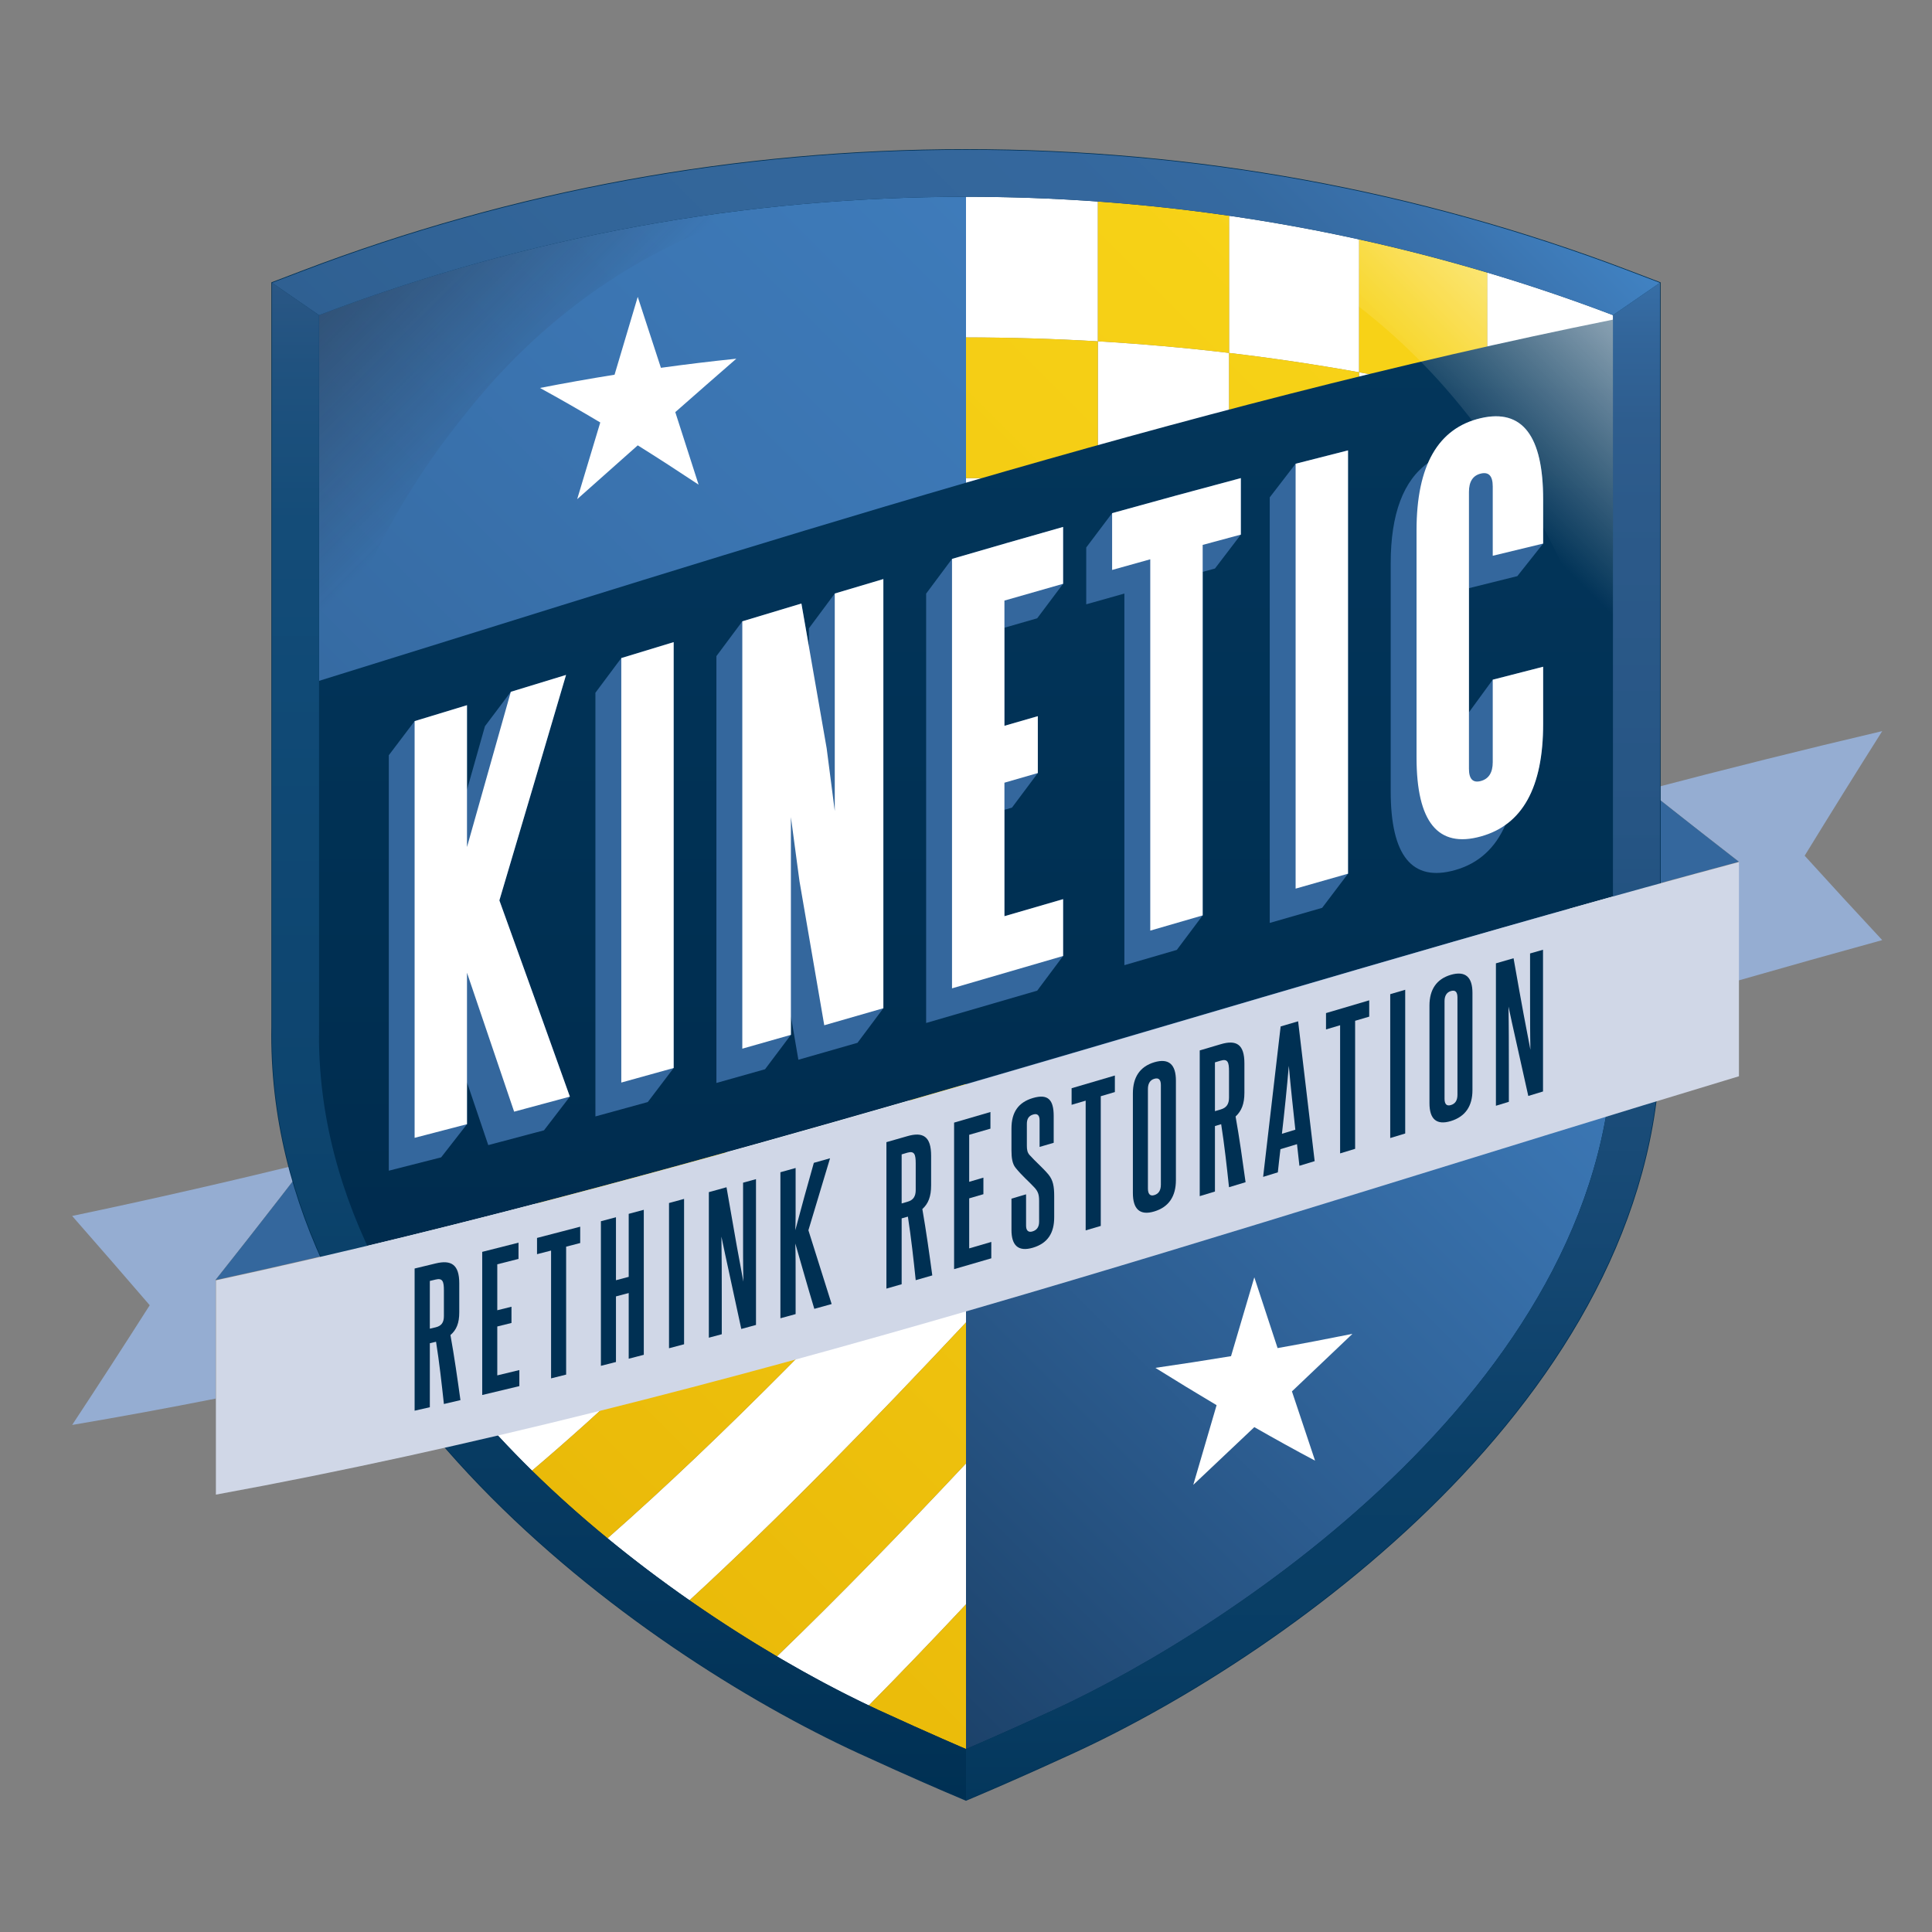 <?xml version="1.0" encoding="utf-8"?>
<!-- Generator: Adobe Illustrator 15.0.0, SVG Export Plug-In . SVG Version: 6.00 Build 0)  -->
<!DOCTYPE svg PUBLIC "-//W3C//DTD SVG 1.1//EN" "http://www.w3.org/Graphics/SVG/1.1/DTD/svg11.dtd">
<svg version="1.1" xmlns="http://www.w3.org/2000/svg" xmlns:xlink="http://www.w3.org/1999/xlink" x="0px" y="0px" width="288px"
	 height="288px" viewBox="0 0 288 288" enable-background="new 0 0 288 288" xml:space="preserve">
<rect x="0" y="0" width="288" height="288" fill="#808080" stroke="none"/>
<g id="rethink_banner_back">
</g>
<g id="background">
</g>
<g id="med_blue">
</g>
<g id="white">
</g>
<g id="gold">
</g>
<g id="kinetic_banner">
</g>
<g id="kinetic">
</g>
<g id="highlights">
</g>
<g id="bevel_R">
</g>
<g id="bevel_L">
</g>
<g id="bevel_top">
</g>
<g id="rethink_banner">
	<g>
		<g>
			<path fill="#95ADD2" d="M280.58,140.14c-3.852-4.133-7.707-8.331-11.562-12.582c3.855-6.284,7.711-12.479,11.562-18.572
				c-11.672,2.738-23.359,5.667-35.057,8.737c4.562,3.613,9.119,7.188,13.672,10.712c0,5.904,0,11.807,0,17.71
				C266.332,144.102,273.457,142.096,280.58,140.14z"/>
			<path fill="#34679D" d="M259.195,128.458c-6.551,1.759-13.107,3.556-19.668,5.386c0-6.966,0-13.936,0-20.903
				C246.088,118.194,252.645,123.375,259.195,128.458z"/>
			<path fill="#95ADD2" d="M10.755,212.415c3.853-5.843,7.708-11.796,11.564-17.847c-3.856-4.482-7.712-8.919-11.564-13.308
				c11.673-2.441,23.358-5.12,35.055-7.976c-4.558,5.922-9.117,11.76-13.672,17.492c0,5.904,0,11.807,0,17.71
				C25.004,209.896,17.877,211.21,10.755,212.415z"/>
			<path fill="#34679D" d="M32.138,190.8c6.553-1.417,13.109-2.906,19.671-4.456c0-6.971,0-13.942,0-20.909
				C45.247,174.073,38.691,182.545,32.138,190.8z"/>
		</g>
		<path fill="#003053" stroke="#003053" stroke-width="0.195" stroke-miterlimit="10" d="M141.265,267.167
			c0,0-5.322-2.253-13.258-5.903c-32.908-15.146-88.355-54.972-87.455-108.181V42.158l4.51-1.72
			C76.594,28.423,109.88,22.333,144,22.333c34.121,0,67.404,6.09,98.938,18.105l4.51,1.72v111.045
			c0.898,53.088-54.545,92.915-87.455,108.06c-7.936,3.65-13.258,5.903-13.258,5.903L144,268.332L141.265,267.167z M144,29.334
			c-32.784,0-65.566,5.883-96.442,17.648c0,29.235,0,58.468,0,87.702c0,0.293,0,0.68,0,1.026c0,4.916,0,14.645,0,17.49
			c-0.882,51.792,56.818,89.479,83.375,101.7c7.821,3.598,13.068,5.823,13.068,5.823s5.246-2.225,13.068-5.823
			c26.557-12.22,84.254-49.912,83.375-101.7c0-2.845,0-12.57,0-17.49c0-0.346,0-0.733,0-1.026c0-29.234,0-58.467,0-87.702
			C209.566,35.218,176.783,29.334,144,29.334z"/>
		<linearGradient id="SVGID_1_" gradientUnits="userSpaceOnUse" x1="118.165" y1="234.888" x2="228.891" y2="124.163">
			<stop  offset="0" style="stop-color:#1C426A"/>
			<stop  offset="0.416" style="stop-color:#2D5E92"/>
			<stop  offset="0.788" style="stop-color:#3973AF"/>
			<stop  offset="1" style="stop-color:#3E7BBA"/>
		</linearGradient>
		<path fill="url(#SVGID_1_)" d="M144,134.175c0,41.604,0,84.949,0,126.548c0,0,5.246-2.225,13.068-5.823
			c26.52-12.206,84.09-49.81,83.369-101.487c0-3.948,0-13.558,0-17.703C209.566,134.689,176.783,134.175,144,134.175z"/>
		<linearGradient id="SVGID_2_" gradientUnits="userSpaceOnUse" x1="49.102" y1="137.256" x2="150.512" y2="35.847">
			<stop  offset="0" style="stop-color:#34679D"/>
			<stop  offset="0.533" style="stop-color:#3A73AF"/>
			<stop  offset="1" style="stop-color:#3E7BBA"/>
		</linearGradient>
		<path fill="url(#SVGID_2_)" d="M47.558,135.71c30.876-1.021,63.658-1.536,96.442-1.536c0-34.948,0-69.893,0-104.84
			c-32.784,0-65.566,5.883-96.442,17.648C47.558,76.56,47.558,106.133,47.558,135.71z"/>
		<path fill="#FFFFFF" d="M144,113.207c6.557,0,13.113,0.065,19.656,0.19c0,6.948,0,13.896,0,20.844
			c-6.543-0.042-13.1-0.065-19.656-0.065C144,127.186,144,120.196,144,113.207z M183.215,134.423
			c6.496,0.08,12.961,0.186,19.381,0.307c0-6.602,0-13.208,0-19.81c-6.42-0.38-12.885-0.699-19.381-0.954
			C183.215,120.785,183.215,127.604,183.215,134.423z M221.705,135.16c6.311,0.164,12.562,0.345,18.738,0.551
			c0-5.915,0-11.829,0-17.748c-6.176-0.631-12.428-1.204-18.738-1.709C221.705,122.552,221.705,128.857,221.705,135.16z
			 M163.656,113.396c6.543,0.129,13.07,0.318,19.566,0.574c0-6.823,0-13.637,0-20.458c-6.496-0.425-13.023-0.744-19.566-0.957
			C163.656,99.501,163.656,106.449,163.656,113.396z M202.596,114.92c6.42,0.38,12.793,0.824,19.109,1.333
			c0-6.302,0-12.608,0-18.911c-6.316-0.85-12.689-1.595-19.109-2.233C202.596,101.711,202.596,108.314,202.596,114.92z M144,92.238
			c6.557,0,13.113,0.11,19.656,0.322c0-6.948,0-13.892,0-20.843c-6.543-0.296-13.1-0.448-19.656-0.448
			C144,78.258,144,85.247,144,92.238z M183.215,93.518c6.496,0.425,12.961,0.957,19.381,1.595c0-6.602,0-13.204,0-19.81
			c-6.42-0.893-12.885-1.641-19.381-2.242C183.215,79.88,183.215,86.699,183.215,93.518z M221.705,97.347
			c6.311,0.854,12.562,1.812,18.738,2.875c0-5.917,0-11.833,0-17.747c-6.176-1.497-12.428-2.838-18.738-4.034
			C221.705,84.742,221.705,91.044,221.705,97.347z M163.656,71.717c6.543,0.3,13.07,0.748,19.566,1.349c0-6.819,0-13.638,0-20.457
			c-6.496-0.771-13.023-1.345-19.566-1.731C163.656,57.824,163.656,64.772,163.656,71.717z M202.596,75.303
			c6.42,0.896,12.793,1.944,19.109,3.138c0-6.303,0-12.604,0-18.907c-6.316-1.538-12.689-2.886-19.109-4.042
			C202.596,62.094,202.596,68.7,202.596,75.303z M144,50.302c6.557,0,13.113,0.199,19.656,0.579c0-6.949,0-13.893,0-20.84
			c-6.543-0.471-13.1-0.707-19.656-0.707C144,36.323,144,43.313,144,50.302z M183.215,52.613c6.496,0.771,12.961,1.728,19.381,2.882
			c0-6.599,0-13.204,0-19.806c-6.42-1.417-12.885-2.591-19.381-3.53C183.215,38.979,183.215,45.794,183.215,52.613z M221.705,59.538
			c6.311,1.539,12.562,3.267,18.738,5.192c0-5.917,0-11.829,0-17.748c-6.176-2.355-12.428-4.47-18.738-6.351
			C221.705,46.93,221.705,53.236,221.705,59.538z"/>
		<path fill="#FFFFFF" d="M85.263,134.734c-6.424,0.122-12.805,0.266-19.123,0.43c-6.26,6.408-12.46,12.494-18.58,18.139
			c-0.019,1.049,0.023,2.082,0.053,3.115c0.019,0.63,0.019,1.269,0.053,1.888c0.08,1.379,0.201,2.75,0.361,4.11
			c0.054,0.452,0.125,0.893,0.186,1.341c0.152,1.102,0.312,2.196,0.509,3.275c0.045,0.239,0.091,0.475,0.136,0.709
			c0.122,0.627,0.278,1.235,0.415,1.858C61.039,159.422,73.069,147.509,85.263,134.734z"/>
		<path fill="#FFFFFF" d="M124.273,134.24c-6.553,0.042-13.087,0.106-19.593,0.183c-17.244,18.31-34.265,35.545-50.786,49.3
			c1.918,4.425,4.205,8.691,6.796,12.794C81.354,179.537,102.73,157.249,124.273,134.24z"/>
		<path fill="#FFFFFF" d="M144,155.141c0-6.989,0-13.979,0-20.966c-0.019,0-0.039,0-0.053,0
			c-25.19,26.854-50.372,53.988-74.691,74.134c3.161,3.829,6.542,7.467,10.052,10.917C100.5,201.243,122.248,178.324,144,155.141z"
			/>
		<path fill="#FFFFFF" d="M144,197.132c0-7,0-13.994,0-20.995c-17.915,19.096-35.826,37.679-53.434,53.17
			c4.065,3.336,8.171,6.428,12.217,9.243C116.429,226.018,130.214,211.826,144,197.132z"/>
		<path fill="#FFFFFF" d="M144,239.155c0-7.002,0-14.003,0-21.004c-9.41,10.032-18.819,19.738-28.183,28.764
			c4.957,2.921,9.557,5.344,13.557,7.248c0.049,0.019,0.099,0.042,0.144,0.061C134.339,249.342,139.171,244.301,144,239.155z"/>
		<linearGradient id="SVGID_3_" gradientUnits="userSpaceOnUse" x1="77.039" y1="216.957" x2="237.535" y2="56.461">
			<stop  offset="0" style="stop-color:#EABA09"/>
			<stop  offset="0.492" style="stop-color:#F2C912"/>
			<stop  offset="1" style="stop-color:#F8D418"/>
		</linearGradient>
		<path fill="url(#SVGID_3_)" d="M163.656,113.396c6.543,0.129,13.07,0.318,19.566,0.574c0,6.814,0,13.637,0,20.452
			c-6.496-0.083-13.023-0.145-19.566-0.183C163.656,127.288,163.656,120.344,163.656,113.396z M202.596,134.729
			c6.42,0.122,12.793,0.266,19.109,0.43c0-6.302,0-12.608,0-18.906c-6.316-0.51-12.689-0.953-19.109-1.333
			C202.596,121.522,202.596,128.128,202.596,134.729z M144,113.207c6.557,0,13.113,0.065,19.656,0.19c0-6.948,0-13.896,0-20.84
			c-6.543-0.212-13.1-0.323-19.656-0.323C144,99.227,144,106.217,144,113.207z M183.215,113.966
			c6.496,0.255,12.961,0.574,19.381,0.954c0-6.606,0-13.208,0-19.811c-6.42-0.642-12.885-1.173-19.381-1.596
			C183.215,100.329,183.215,107.152,183.215,113.966z M221.705,116.253c6.311,0.505,12.562,1.078,18.738,1.709
			c0-5.914,0-11.829,0-17.743c-6.176-1.067-12.428-2.025-18.738-2.877C221.705,103.646,221.705,109.952,221.705,116.253z
			 M163.656,92.56c6.543,0.209,13.07,0.532,19.566,0.958c0-6.815,0-13.638,0-20.452c-6.496-0.601-13.023-1.048-19.566-1.349
			C163.656,78.665,163.656,85.612,163.656,92.56z M202.596,95.113c6.42,0.639,12.793,1.383,19.109,2.234c0-6.303,0-12.604,0-18.906
			c-6.316-1.194-12.689-2.242-19.109-3.138C202.596,81.909,202.596,88.511,202.596,95.113z M144,71.269
			c6.557,0,13.113,0.152,19.656,0.448c0-6.944,0-13.893,0-20.839c-6.543-0.384-13.1-0.579-19.656-0.579
			C144,57.289,144,64.279,144,71.269z M183.215,73.061c6.496,0.601,12.961,1.349,19.381,2.242c0-6.603,0-13.209,0-19.812
			c-6.42-1.15-12.885-2.115-19.381-2.882C183.215,59.424,183.215,66.243,183.215,73.061z M221.705,78.441
			c6.311,1.196,12.562,2.537,18.738,4.034c0-5.918,0-11.829,0-17.748c-6.176-1.927-12.428-3.655-18.738-5.193
			C221.705,65.836,221.705,72.138,221.705,78.441z M163.656,50.881c6.543,0.387,13.07,0.96,19.566,1.732c0-6.819,0-13.634,0-20.454
			c-6.496-0.941-13.023-1.648-19.566-2.119C163.656,36.988,163.656,43.932,163.656,50.881z M202.596,55.496
			c6.42,1.159,12.793,2.5,19.109,4.042c0-6.302,0-12.608,0-18.906c-6.316-1.884-12.689-3.534-19.109-4.942
			C202.596,42.292,202.596,48.897,202.596,55.496z M47.558,153.306c0,0,0,0,0.003-0.004c0-0.034-0.003-0.068-0.003-0.102
			C47.558,153.23,47.558,153.275,47.558,153.306z M66.141,135.164c-6.26,0.16-12.46,0.345-18.583,0.547c0,4.916,0,14.645,0,17.49
			c0,0.034,0.003,0.068,0.003,0.102C53.681,147.657,59.88,141.572,66.141,135.164z M104.68,134.423
			c-6.508,0.083-12.985,0.186-19.417,0.311c-12.194,12.775-24.224,24.688-35.989,34.865c0.121,0.547,0.235,1.102,0.368,1.648
			c0.137,0.578,0.304,1.14,0.452,1.709c1.003,3.685,2.283,7.274,3.799,10.766C70.415,169.968,87.436,152.732,104.68,134.423z
			 M143.947,134.175c-6.564,0-13.125,0.023-19.674,0.065c-21.542,23.009-42.919,45.296-63.583,62.277
			c2.59,4.099,5.469,8.034,8.565,11.791C93.575,188.163,118.757,161.029,143.947,134.175z M144,176.137c0-6.998,0-13.999,0-20.997
			c-21.752,23.184-43.5,46.102-64.692,64.085c3.643,3.579,7.429,6.937,11.258,10.082C108.174,213.823,126.085,195.229,144,176.137z
			 M144,218.151c0-7.005,0-14.013,0-21.019c-13.786,14.694-27.571,28.886-41.217,41.418c4.483,3.126,8.874,5.914,13.034,8.365
			C125.181,237.894,134.59,228.183,144,218.151z M129.519,254.224l0.005,0.011c0.47,0.22,0.957,0.456,1.409,0.665
			c7.821,3.598,13.068,5.823,13.068,5.823c0-6.605,0-14.955,0-21.568C139.171,244.301,134.339,249.342,129.519,254.224z"/>
		<linearGradient id="SVGID_4_" gradientUnits="userSpaceOnUse" x1="144" y1="319.069" x2="144" y2="-48.905">
			<stop  offset="0" style="stop-color:#002141"/>
			<stop  offset="0.036" style="stop-color:#002243"/>
			<stop  offset="0.503" style="stop-color:#003053"/>
			<stop  offset="0.567" style="stop-color:#013256"/>
			<stop  offset="0.853" style="stop-color:#05395E"/>
			<stop  offset="0.922" style="stop-color:#073C62"/>
			<stop  offset="0.992" style="stop-color:#0D456E"/>
			<stop  offset="1" style="stop-color:#0E4670"/>
		</linearGradient>
		<path fill="url(#SVGID_4_)" d="M47.558,101.495c-0.023,0.008-0.05,0.015-0.072,0.023c0,28.339,0,56.677,0,85.012
			c0.128,0.297,0.27,0.585,0.403,0.878c2.294-0.541,4.592-1.132,6.891-1.687c61.836-14.876,123.922-34.941,185.737-52.101
			c0-28.661,0-57.327,0-85.988C176.295,60.56,111.779,81.578,47.558,101.495z"/>
		<g>
			<g>
				<path fill="#34679D" d="M84.948,163.475c-3.502-9.804-7.005-19.563-10.507-29.254c3.312-11.137,6.625-22.345,9.937-33.607
					c-2.746,0.839-5.489,1.675-8.232,2.515c-1.284,1.713-2.568,3.423-3.855,5.128c-0.889,3.165-1.785,6.325-2.678,9.479
					c0-4.205,0-8.408,0-12.612c-2.603,0.794-5.205,1.584-7.807,2.374c-1.283,1.695-2.568,3.393-3.848,5.083
					c0,20.642,0,41.289,0,61.931c2.599-0.654,5.201-1.318,7.802-1.986c1.284-1.642,2.568-3.29,3.853-4.942c0-2.082,0-4.167,0-6.25
					c1.06,3.115,2.115,6.237,3.172,9.364c2.769-0.725,5.539-1.462,8.307-2.203C82.38,166.826,83.665,165.151,84.948,163.475z"/>
				<path fill="#34679D" d="M100.42,159.206c0-21.162,0-42.321,0-63.484c-2.602,0.794-5.204,1.584-7.807,2.377
					c-1.288,1.725-2.572,3.446-3.855,5.166c0,21.053,0,42.106,0,63.159c2.602-0.707,5.204-1.421,7.806-2.143
					C97.853,162.591,99.137,160.904,100.42,159.206z"/>
				<path fill="#34679D" d="M106.795,97.806c0,21.209,0,42.417,0,63.629c2.416-0.68,4.832-1.36,7.248-2.043
					c1.284-1.71,2.572-3.419,3.855-5.128c0-0.927,0-1.854,0-2.781c0.373,2.165,0.745,4.327,1.114,6.492
					c2.936-0.839,5.875-1.682,8.813-2.526c1.283-1.718,2.571-3.434,3.855-5.151c0-21.326,0-42.649,0-63.975
					c-2.412,0.714-4.829,1.433-7.244,2.154c-1.284,1.729-2.573,3.46-3.856,5.189c0,0.897,0,1.796,0,2.693
					c-0.373-2.126-0.744-4.261-1.116-6.39c-2.941,0.883-5.877,1.763-8.81,2.653C109.366,94.35,108.083,96.078,106.795,97.806z"/>
				<path fill="#34679D" d="M138.059,88.488c0,21.333,0,42.671,0,64.005c5.52-1.6,11.035-3.21,16.554-4.817
					c1.287-1.724,2.572-3.445,3.861-5.169c0-2.823,0-5.649,0-8.472c-2.914,0.844-5.832,1.694-8.746,2.542c0-5.285,0-10.573,0-15.857
					c0.373-0.11,0.748-0.216,1.121-0.326c1.283-1.717,2.574-3.438,3.855-5.155c0-2.826,0-5.653,0-8.479
					c-1.658,0.478-3.316,0.957-4.977,1.436c0-4.875,0-9.748,0-14.622c1.629-0.47,3.26-0.938,4.885-1.405
					c1.287-1.718,2.572-3.431,3.861-5.144c0-2.826,0-5.648,0-8.475c-5.521,1.566-11.042,3.153-16.56,4.764
					C140.63,85.039,139.343,86.763,138.059,88.488z"/>
				<path fill="#34679D" d="M161.924,81.612c0,2.826,0,5.648,0,8.471c1.896-0.536,3.791-1.072,5.686-1.603
					c0,18.466,0,36.931,0,55.397c2.605-0.756,5.213-1.516,7.816-2.275c1.285-1.717,2.574-3.435,3.855-5.144
					c0-17.072,0-34.139,0-51.212c0.613-0.163,1.223-0.329,1.832-0.497c1.285-1.69,2.574-3.377,3.855-5.057c0-2.807,0-5.615,0-8.421
					c-6.393,1.698-12.789,3.441-19.188,5.223C164.498,78.202,163.211,79.906,161.924,81.612z"/>
				<path fill="#34679D" d="M189.279,74.14c0,21.147,0,42.292,0,63.439c2.604-0.748,5.205-1.5,7.812-2.249
					c1.285-1.698,2.568-3.396,3.855-5.09c0-21.034,0-42.068,0-63.101c-2.605,0.653-5.209,1.318-7.812,1.991
					C191.85,70.794,190.561,72.465,189.279,74.14z"/>
				<path fill="#34679D" d="M230.033,81.031c0-2.188,0-4.376,0-6.564c0.006-9.486-3.092-13.565-9.287-12.133
					c-3.65,0.848-6.225,3.082-7.793,6.614c-3.748,2.632-5.646,7.651-5.643,15.046c0,11.313,0,22.63,0,33.942
					c0,9.661,3.195,13.565,9.584,11.77c3.525-0.992,6.01-3.282,7.529-6.781c3.729-2.686,5.609-7.663,5.609-15.028
					c0-2.837,0-5.671,0-8.505c-2.502,0.635-5.01,1.277-7.514,1.931c-1.186,1.61-2.365,3.236-3.547,4.862c0-6.169,0-12.339,0-18.507
					c2.406-0.608,4.809-1.205,7.213-1.794C227.471,84.26,228.75,82.642,230.033,81.031z"/>
			</g>
			<g>
				<path fill="#FFFFFF" d="M61.806,169.615c0-20.708,0-41.414,0-62.118c2.603-0.79,5.205-1.58,7.807-2.374
					c0,7.046,0,14.097,0,21.147c2.177-7.685,4.357-15.4,6.533-23.142c2.743-0.84,5.486-1.675,8.232-2.515
					c-3.312,11.26-6.625,22.47-9.937,33.607c3.502,9.691,7.005,19.45,10.507,29.254c-2.769,0.753-5.539,1.5-8.308,2.242
					c-2.344-6.933-4.684-13.839-7.027-20.711c0,7.525,0,15.051,0,22.577C67.01,168.266,64.408,168.942,61.806,169.615z"/>
				<path fill="#FFFFFF" d="M92.614,161.375c0-21.095,0-42.186,0-63.276c2.603-0.793,5.205-1.588,7.807-2.377
					c0,21.163,0,42.322,0,63.484C97.819,159.935,95.216,160.656,92.614,161.375z"/>
				<path fill="#FFFFFF" d="M119.178,131.356c-0.425-3.183-0.854-6.362-1.28-9.546c0,10.819,0,21.634,0,32.453
					c-2.416,0.688-4.832,1.378-7.244,2.062c-0.003-21.235-0.003-42.47,0-63.705c2.933-0.89,5.869-1.77,8.81-2.653
					c1.253,7.185,2.511,14.378,3.765,21.577c0.403,3.115,0.805,6.23,1.208,9.35c0-10.808,0-21.611,0-32.419
					c2.416-0.721,4.832-1.44,7.244-2.154c0,21.326,0,42.649,0,63.975c-2.937,0.851-5.873,1.694-8.81,2.538
					C121.64,145.671,120.41,138.51,119.178,131.356z"/>
				<path fill="#FFFFFF" d="M149.729,116.675c0,6.633,0,13.265,0,19.902c2.914-0.848,5.832-1.698,8.746-2.542
					c0,2.823,0,5.648,0,8.472c-5.521,1.61-11.042,3.216-16.56,4.824c0-21.342,0-42.676,0-64.017
					c5.519-1.61,11.039-3.203,16.56-4.764c0,2.827,0,5.649,0,8.475c-2.914,0.829-5.832,1.664-8.746,2.503c0,6.223,0,12.445,0,18.667
					c1.66-0.479,3.318-0.958,4.977-1.436c0,2.826,0,5.653,0,8.479C153.047,115.717,151.389,116.196,149.729,116.675z"/>
				<path fill="#FFFFFF" d="M165.781,76.495c6.398-1.781,12.795-3.524,19.188-5.223c0,2.807,0,5.614,0,8.421
					c-1.896,0.505-3.791,1.018-5.688,1.535c0,18.408,0,36.821,0,55.23c-2.604,0.752-5.211,1.512-7.814,2.268
					c0-18.45,0-36.901,0-55.352c-1.895,0.525-3.789,1.057-5.686,1.588C165.781,82.14,165.781,79.318,165.781,76.495z"/>
				<path fill="#FFFFFF" d="M193.135,132.466c0-21.108,0-42.223,0-63.336c2.604-0.672,5.207-1.337,7.812-1.991
					c0,21.033,0,42.067,0,63.101C198.342,130.98,195.738,131.721,193.135,132.466z"/>
				<path fill="#FFFFFF" d="M222.52,101.321c2.504-0.654,5.012-1.296,7.514-1.931c0,2.834,0,5.668,0,8.505
					c0.006,9.501-3.092,15.077-9.287,16.791c-6.387,1.777-9.586-2.139-9.586-11.772c0-11.29,0-22.58,0-33.87
					c0-9.63,3.199-15.229,9.586-16.711c6.191-1.428,9.293,2.644,9.287,12.133c0,2.188,0,4.376,0,6.564
					c-2.502,0.597-5.01,1.204-7.514,1.819c0-3.445,0-6.898,0-10.347c-0.002-1.554-0.594-2.188-1.773-1.907
					c-1.184,0.281-1.779,1.2-1.773,2.758c0,13.74,0,27.48,0,41.224c-0.006,1.554,0.59,2.168,1.773,1.846
					c1.18-0.318,1.773-1.257,1.773-2.803C222.52,109.522,222.52,105.418,222.52,101.321z"/>
			</g>
		</g>
		<path fill="#FFFFFF" d="M95.067,44.255c1.151,3.495,2.303,7.021,3.454,10.573c3.738-0.517,7.484-0.969,11.241-1.356
			c-3.039,2.641-6.071,5.3-9.098,7.963c1.158,3.582,2.317,7.184,3.475,10.811c-3.032-2.013-6.056-3.974-9.072-5.858
			c-3.02,2.679-6.028,5.353-9.029,8.023c1.147-3.792,2.294-7.604,3.442-11.434c-3.005-1.793-6.002-3.51-8.988-5.144
			c3.689-0.722,7.396-1.378,11.119-1.975C92.763,52.005,93.914,48.137,95.067,44.255z"/>
		<path fill="#FFFFFF" d="M186.979,190.405c1.156,3.54,2.314,7.062,3.469,10.552c3.736-0.665,7.453-1.379,11.16-2.123
			c-2.996,2.853-6.006,5.713-9.021,8.577c1.15,3.468,2.297,6.91,3.449,10.329c-3.012-1.599-6.031-3.271-9.057-4.999
			c-3.025,2.868-6.059,5.74-9.098,8.601c1.16-3.975,2.318-7.929,3.475-11.875c-3.033-1.804-6.076-3.658-9.125-5.561
			c3.771-0.544,7.529-1.125,11.277-1.744C184.666,198.227,185.82,194.307,186.979,190.405z"/>
		<linearGradient id="SVGID_5_" gradientUnits="userSpaceOnUse" x1="201.122" y1="75.352" x2="234.984" y2="41.49">
			<stop  offset="0.337" style="stop-color:#FFFFFF;stop-opacity:0"/>
			<stop  offset="1" style="stop-color:#FFFFFF;stop-opacity:0.54"/>
		</linearGradient>
		<path fill="url(#SVGID_5_)" d="M218.793,61.859c22.797,28.209,21.658,52.628,21.723,52.887c0-22.576,0-45.149,0-67.725
			c-23.568-8.977-48.246-14.526-73.189-16.654C167.314,29.831,195.916,32.802,218.793,61.859z"/>
		
			<linearGradient id="SVGID_6_" gradientUnits="userSpaceOnUse" x1="-345.053" y1="75.317" x2="-311.191" y2="41.455" gradientTransform="matrix(-1 0 0 1 -258.098 0)">
			<stop  offset="0.337" style="stop-color:#231F20;stop-opacity:0"/>
			<stop  offset="1" style="stop-color:#231F20;stop-opacity:0.37"/>
		</linearGradient>
		<path fill="url(#SVGID_6_)" d="M69.282,61.821c-22.801,28.217-21.649,52.616-21.718,52.886c0-22.576,0-45.148,0-67.725
			c23.564-8.976,48.241-14.526,73.179-16.653C120.759,29.794,92.162,32.764,69.282,61.821z"/>
		<linearGradient id="SVGID_7_" gradientUnits="userSpaceOnUse" x1="195.728" y1="268.332" x2="195.728" y2="42.158">
			<stop  offset="0" style="stop-color:#04375C"/>
			<stop  offset="0.089" style="stop-color:#083D64"/>
			<stop  offset="0.221" style="stop-color:#0A3F67"/>
			<stop  offset="0.356" style="stop-color:#144772"/>
			<stop  offset="0.644" style="stop-color:#265584"/>
			<stop  offset="0.853" style="stop-color:#2C5A8A"/>
			<stop  offset="0.908" style="stop-color:#2E5D8E"/>
			<stop  offset="0.964" style="stop-color:#32659A"/>
			<stop  offset="1" style="stop-color:#376EA6"/>
		</linearGradient>
		<path fill="url(#SVGID_7_)" d="M247.447,42.158v111.045c0.898,53.088-54.545,92.915-87.455,108.06
			c-7.936,3.65-13.258,5.903-13.258,5.903L144,268.332v-7.609c0,0,5.246-2.225,13.068-5.823
			c26.557-12.22,84.254-49.912,83.375-101.7c0-2.845,0-12.57,0-17.49c0-0.346,0-0.733,0-1.026c0-29.234,0-58.467,0-87.702
			L247.447,42.158z"/>
		<linearGradient id="SVGID_8_" gradientUnits="userSpaceOnUse" x1="92.271" y1="268.332" x2="92.271" y2="42.158">
			<stop  offset="0" style="stop-color:#003053"/>
			<stop  offset="0.12" style="stop-color:#04365C"/>
			<stop  offset="0.405" style="stop-color:#0C436C"/>
			<stop  offset="0.447" style="stop-color:#0D446E"/>
			<stop  offset="0.742" style="stop-color:#104A76"/>
			<stop  offset="0.843" style="stop-color:#144C78"/>
			<stop  offset="0.945" style="stop-color:#20527F"/>
			<stop  offset="1" style="stop-color:#2A5785"/>
		</linearGradient>
		<path fill="url(#SVGID_8_)" d="M47.558,46.982c0,29.235,0,58.468,0,87.702c0,0.293,0,0.68,0,1.026c0,4.916,0,14.645,0,17.49
			c-0.882,51.792,56.818,89.479,83.375,101.7c7.821,3.598,13.068,5.823,13.068,5.823v7.609l-2.735-1.166
			c0,0-5.322-2.253-13.258-5.903c-32.908-15.146-88.355-54.972-87.455-108.181V42.158L47.558,46.982z"/>
		<linearGradient id="SVGID_9_" gradientUnits="userSpaceOnUse" x1="92.277" y1="93.883" x2="195.724" y2="-9.564">
			<stop  offset="0" style="stop-color:#2F6092"/>
			<stop  offset="0.264" style="stop-color:#326599"/>
			<stop  offset="0.656" style="stop-color:#34679D"/>
			<stop  offset="0.768" style="stop-color:#356AA1"/>
			<stop  offset="0.88" style="stop-color:#3A72AD"/>
			<stop  offset="0.992" style="stop-color:#4081C1"/>
			<stop  offset="1" style="stop-color:#4182C3"/>
		</linearGradient>
		<path fill="url(#SVGID_9_)" d="M40.552,42.158l4.51-1.72C76.594,28.423,109.88,22.333,144,22.333
			c34.121,0,67.404,6.09,98.938,18.105l4.51,1.72l-7.004,4.824C209.566,35.218,176.783,29.334,144,29.334
			c-32.784,0-65.566,5.883-96.442,17.648L40.552,42.158z"/>
		<path fill="#D0D7E7" d="M259.221,160.436c-75.516,22.792-151.521,48.579-227.038,62.365c0-10.648,0-21.296,0-31.944
			c75.516-16.349,151.522-42.131,227.038-62.359C259.221,139.14,259.221,149.792,259.221,160.436z"/>
		<g>
			<path fill="#003053" d="M66.171,209.292c-0.342-3.126-0.683-6.218-1.17-9.281c-0.303,0.077-0.619,0.145-0.926,0.221
				c0,3.184,0,6.359,0,9.542c-0.757,0.171-1.508,0.346-2.269,0.516c0-7.061,0-14.127,0-21.193c1.042-0.25,2.082-0.505,3.12-0.755
				c2.343-0.57,3.536,0.163,3.536,2.959c0,1.436,0,2.875,0,4.312c0.004,1.611-0.414,2.64-1.315,3.4
				c0.582,3.222,1.049,6.522,1.49,9.702C67.815,208.904,66.995,209.102,66.171,209.292z M66.171,192.354
				c0-1.292-0.167-1.88-1.246-1.611c-0.281,0.069-0.571,0.138-0.851,0.206c0,2.375,0,4.749,0,7.116
				c0.289-0.069,0.584-0.137,0.874-0.205c0.857-0.206,1.223-0.722,1.223-1.664C66.171,194.914,66.171,193.633,66.171,192.354z"/>
			<path fill="#003053" d="M71.884,207.951c0-7.111,0-14.226,0-21.338c1.8-0.452,3.605-0.911,5.41-1.37c0,0.809,0,1.622,0,2.422
				c-1.057,0.267-2.113,0.535-3.165,0.802c0,2.283,0,4.566,0,6.85c0.702-0.179,1.409-0.35,2.116-0.524c0,0.809,0,1.614,0,2.419
				c-0.707,0.171-1.414,0.349-2.116,0.524c0,2.435,0,4.858,0,7.29c1.094-0.262,2.192-0.529,3.29-0.794c0,0.794,0,1.591,0,2.394
				C75.573,207.074,73.722,207.515,71.884,207.951z"/>
			<path fill="#003053" d="M82.148,205.471c0-6.352,0-12.703,0-19.051c-0.695,0.178-1.395,0.36-2.094,0.539c0-0.805,0-1.614,0-2.423
				c2.147-0.551,4.293-1.109,6.436-1.675c0,0.813,0,1.629,0,2.435c-0.695,0.186-1.398,0.369-2.097,0.543c0,6.359,0,12.715,0,19.07
				C83.649,205.094,82.9,205.28,82.148,205.471z"/>
			<path fill="#003053" d="M93.72,202.541c0-3.263,0-6.522,0-9.789c-0.631,0.174-1.265,0.334-1.9,0.501c0,3.259,0,6.52,0,9.778
				c-0.748,0.194-1.496,0.384-2.245,0.57c0-7.184,0-14.367,0-21.555c0.749-0.2,1.498-0.391,2.245-0.592c0,3.134,0,6.261,0,9.387
				c0.635-0.167,1.269-0.331,1.9-0.502c0-3.13,0-6.264,0-9.394c0.752-0.198,1.504-0.403,2.249-0.601c0,7.207,0,14.412,0,21.615
				C95.224,202.158,94.472,202.349,93.72,202.541z"/>
			<path fill="#003053" d="M99.729,200.981c0-7.218,0-14.436,0-21.649c0.749-0.206,1.497-0.407,2.245-0.613
				c0,7.227,0,14.452,0,21.669C101.226,200.584,100.478,200.783,99.729,200.981z"/>
			<path fill="#003053" d="M110.502,198.105c-1.512-7.081-2.271-10.413-2.963-13.763c0.054,2.971,0.054,5.938,0.054,8.931
				c0,1.872,0,3.746,0,5.618c-0.643,0.176-1.284,0.347-1.926,0.517c0-7.233,0-14.465,0-21.698c0.877-0.244,1.754-0.482,2.632-0.727
				c1.323,7.685,1.904,10.85,2.515,14.071c-0.053-2.473-0.046-4.927-0.046-7.362c0-2.465,0-4.931,0-7.389
				c0.643-0.178,1.285-0.356,1.926-0.532c0,7.241,0,14.488,0,21.737C111.961,197.709,111.232,197.911,110.502,198.105z"/>
			<path fill="#003053" d="M121.389,195.107c-0.998-3.29-1.902-6.538-2.833-9.74c0.053,1.728,0.046,3.586,0.046,5.941
				c0,1.527,0,3.054,0,4.582c-0.756,0.208-1.512,0.414-2.268,0.622c0-7.255,0-14.511,0-21.767c0.756-0.208,1.516-0.417,2.268-0.635
				c0,1.498,0,2.997,0,4.495c0.007,2.141,0.007,3.44-0.046,4.778c0.904-3.378,1.804-6.701,2.761-10.04
				c0.805-0.229,1.616-0.452,2.416-0.68c-1.079,3.578-2.15,7.157-3.225,10.731c1.155,3.661,2.31,7.332,3.464,10.997
				C123.111,194.637,122.252,194.872,121.389,195.107z"/>
			<path fill="#003053" d="M136.505,190.834c-0.333-3.19-0.684-6.355-1.166-9.474c-0.309,0.086-0.62,0.174-0.93,0.262
				c0,3.27,0,6.541,0,9.816c-0.757,0.216-1.512,0.429-2.272,0.653c0-7.278,0-14.549,0-21.831c1.041-0.296,2.081-0.597,3.126-0.896
				c2.344-0.676,3.537,0.045,3.537,2.909c0,1.478,0,2.948,0,4.43c0,1.645-0.41,2.72-1.307,3.528c0.573,3.29,1.044,6.652,1.482,9.892
				C138.153,190.363,137.329,190.603,136.505,190.834z M136.505,173.439c-0.003-1.323-0.167-1.918-1.243-1.611
				c-0.288,0.084-0.573,0.167-0.854,0.255c0,2.438,0,4.873,0,7.315c0.295-0.086,0.584-0.174,0.881-0.258
				c0.854-0.239,1.215-0.798,1.215-1.751C136.505,176.071,136.505,174.75,136.505,173.439z"/>
			<path fill="#003053" d="M142.225,189.189c0-7.282,0-14.557,0-21.843c1.809-0.517,3.61-1.051,5.417-1.58c0,0.828,0,1.652,0,2.481
				c-1.055,0.299-2.111,0.611-3.167,0.915c0,2.336,0,4.672,0,7.009c0.707-0.209,1.413-0.415,2.12-0.623c0,0.82,0,1.648,0,2.469
				c-0.707,0.208-1.414,0.413-2.12,0.619c0,2.484,0,4.968,0,7.458c1.097-0.32,2.195-0.639,3.296-0.961c0,0.813,0,1.626,0,2.442
				C145.918,188.11,144.072,188.649,142.225,189.189z"/>
			<path fill="#003053" d="M154.898,179.009c0.004-0.943-0.168-1.414-0.707-1.999c-0.902-0.972-1.824-1.717-2.809-2.937
				c-0.484-0.603-0.605-1.5-0.605-2.59c0-1.083,0-2.173,0-3.26c0-2.443,1.047-3.913,3.197-4.543c2.25-0.661,3.102,0.255,3.098,2.689
				c0,1.33,0,2.659,0,3.985c-0.703,0.205-1.398,0.407-2.102,0.616c0-1.315,0-2.632,0-3.95c0.004-0.688-0.266-1.087-0.945-0.885
				c-0.658,0.19-0.957,0.635-0.953,1.414c0,1.078,0,2.161,0,3.236c0,0.593,0.074,1.014,0.391,1.375
				c0.896,1.003,1.947,1.877,2.834,2.929c0.68,0.844,0.85,1.737,0.85,3.229c0,1.037,0,2.083,0,3.123
				c0.006,2.313-0.922,3.879-3.172,4.551c-2.217,0.654-3.205-0.365-3.197-2.67c0-1.55,0-3.092,0-4.642
				c0.721-0.213,1.445-0.421,2.176-0.643c0,1.55,0,3.096,0,4.642c-0.008,0.718,0.311,1.083,0.947,0.889
				c0.684-0.201,1.002-0.691,0.998-1.466C154.898,181.067,154.898,180.038,154.898,179.009z"/>
			<path fill="#003053" d="M161.838,183.411c0-6.447,0-12.889,0-19.339c-0.693,0.205-1.393,0.414-2.096,0.619
				c0-0.825,0-1.641,0-2.469c2.15-0.63,4.297-1.265,6.449-1.896c0,0.821,0,1.642,0,2.465c-0.701,0.206-1.406,0.411-2.102,0.62
				c0,6.443,0,12.886,0,19.335C163.34,182.963,162.592,183.187,161.838,183.411z"/>
			<path fill="#003053" d="M168.877,162.997c-0.002-2.421,1.049-4.008,3.197-4.65c2.168-0.639,3.221,0.338,3.217,2.746
				c0,4.939,0,9.882,0,14.824c0,2.397-1.045,4.016-3.217,4.668c-2.148,0.65-3.197-0.331-3.197-2.743
				C168.877,172.893,168.877,167.943,168.877,162.997z M173.049,161.755c0-0.809-0.318-1.137-0.975-0.942
				c-0.613,0.174-0.955,0.695-0.955,1.52c0,4.946,0,9.892,0,14.838c0,0.847,0.342,1.169,0.955,0.979
				c0.656-0.197,0.975-0.714,0.975-1.565C173.049,171.642,173.049,166.7,173.049,161.755z"/>
			<path fill="#003053" d="M183.207,176.977c-0.34-3.165-0.684-6.298-1.17-9.398c-0.307,0.091-0.623,0.187-0.928,0.281
				c0,3.255,0,6.508,0,9.759c-0.756,0.229-1.512,0.456-2.268,0.688c0-7.245,0-14.48,0-21.721c1.037-0.308,2.08-0.619,3.119-0.923
				c2.346-0.699,3.541,0.008,3.541,2.846c0,1.466,0,2.928,0,4.398c0,1.638-0.424,2.705-1.314,3.529
				c0.582,3.252,1.041,6.587,1.488,9.793C184.852,176.475,184.027,176.726,183.207,176.977z M183.207,159.692
				c0-1.319-0.172-1.904-1.246-1.581c-0.281,0.083-0.57,0.171-0.852,0.254c0,2.424,0,4.852,0,7.275
				c0.289-0.086,0.59-0.174,0.879-0.262c0.855-0.254,1.219-0.809,1.219-1.766C183.207,162.31,183.207,160.995,183.207,159.692z"/>
			<path fill="#003053" d="M193.701,173.781c-0.119-1.07-0.242-2.149-0.359-3.221c-0.826,0.247-1.639,0.498-2.469,0.746
				c-0.145,1.169-0.264,2.317-0.387,3.453c-0.73,0.231-1.463,0.455-2.193,0.676c0.865-7.483,1.738-14.952,2.611-22.424
				c0.863-0.255,1.734-0.509,2.605-0.768c0.824,6.955,1.641,13.906,2.465,20.847C195.215,173.318,194.463,173.554,193.701,173.781z
				 M193.094,168.402c-0.336-3.122-0.688-6.302-0.973-9.522c-0.291,3.388-0.639,6.781-1.027,10.131
				C191.762,168.805,192.432,168.6,193.094,168.402z"/>
			<path fill="#003053" d="M199.768,171.935c0-6.367,0-12.737,0-19.103c-0.705,0.201-1.398,0.411-2.102,0.623
				c0-0.816,0-1.622,0-2.435c2.145-0.638,4.295-1.269,6.441-1.903c0,0.813,0,1.618,0,2.431c-0.693,0.21-1.398,0.418-2.1,0.62
				c0,6.363,0,12.718,0,19.085C201.258,171.476,200.516,171.703,199.768,171.935z"/>
			<path fill="#003053" d="M207.238,169.647c0-7.149,0-14.302,0-21.447c0.738-0.22,1.488-0.437,2.234-0.657
				c0,7.139,0,14.288,0,21.425C208.727,169.193,207.977,169.421,207.238,169.647z"/>
			<path fill="#003053" d="M213.088,149.884c0.004-2.363,1.041-3.94,3.189-4.571c2.168-0.627,3.219,0.335,3.219,2.69
				c0,4.836,0,9.675,0,14.507c0,2.358-1.047,3.939-3.219,4.604c-2.143,0.653-3.186-0.292-3.189-2.656
				C213.088,159.597,213.088,154.742,213.088,149.884z M217.26,148.665c-0.01-0.806-0.318-1.129-0.982-0.931
				c-0.605,0.179-0.943,0.691-0.943,1.493c0,4.855,0,9.702,0,14.553c-0.004,0.836,0.338,1.136,0.943,0.95
				c0.664-0.194,0.982-0.704,0.982-1.535C217.26,158.351,217.26,153.507,217.26,148.665z"/>
			<path fill="#003053" d="M227.82,163.373c-1.512-6.853-2.27-10.082-2.953-13.327c0.055,2.896,0.051,5.805,0.055,8.715
				c0,1.834,0,3.662,0,5.485c-0.641,0.201-1.285,0.39-1.928,0.588c0-7.077,0-14.154,0-21.231c0.879-0.258,1.756-0.513,2.629-0.76
				c1.314,7.469,1.904,10.539,2.512,13.646c-0.051-2.408-0.043-4.798-0.051-7.164c0-2.394,0-4.794,0-7.195
				c0.646-0.183,1.289-0.365,1.93-0.551c0,7.039,0,14.082,0,21.125C229.283,162.92,228.549,163.146,227.82,163.373z"/>
		</g>
	</g>
</g>
</svg>
